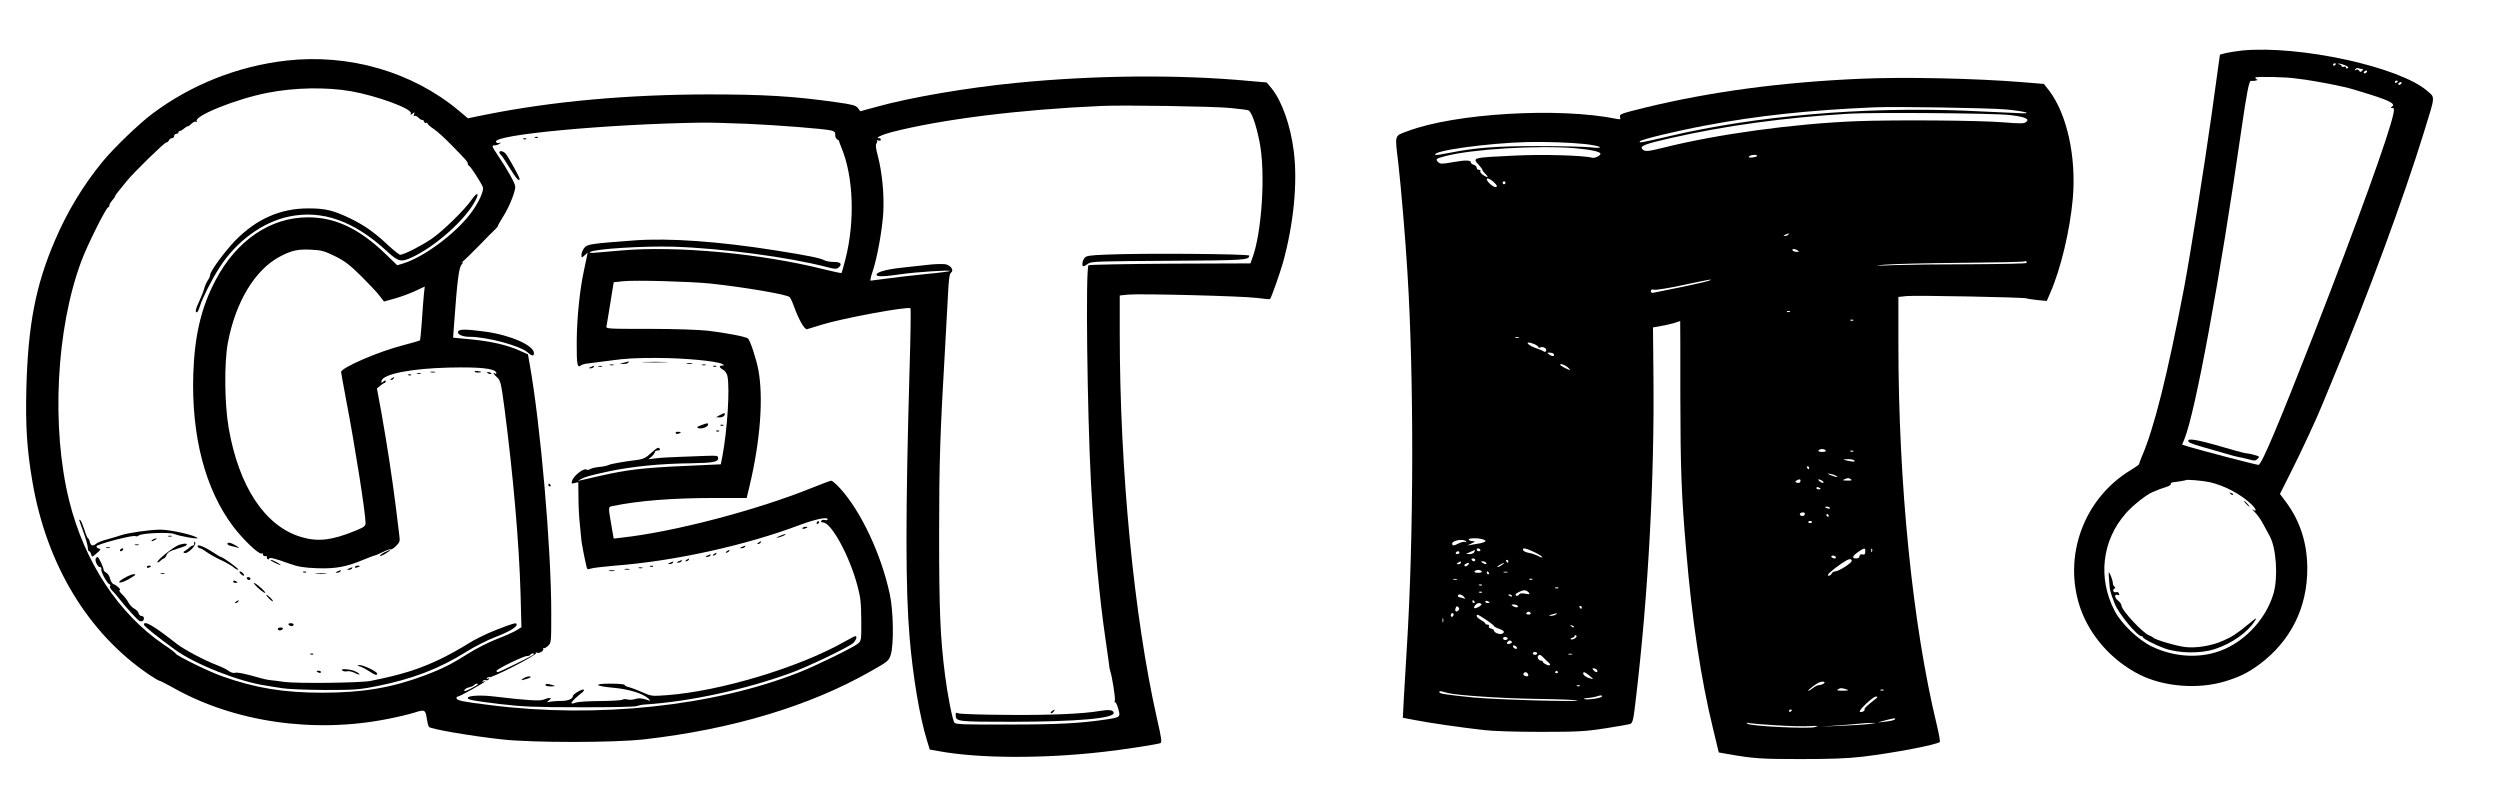 <?xml version="1.0" standalone="no"?>
<!DOCTYPE svg PUBLIC "-//W3C//DTD SVG 20010904//EN"
 "http://www.w3.org/TR/2001/REC-SVG-20010904/DTD/svg10.dtd">
<svg version="1.0" xmlns="http://www.w3.org/2000/svg"
 width="1737pt" height="563pt" viewBox="0 0 1737 563"
 preserveAspectRatio="xMidYMid meet">

<g transform="translate(0,563) scale(0.1,-0.1)"
fill="#000000" stroke="none">
<path d="M15578 5279 c-42 -5 -94 -13 -115 -18 l-39 -11 -17 -122 c-9 -68 -28
-204 -42 -303 -52 -368 -149 -979 -191 -1200 -115 -603 -209 -976 -293 -1168
-11 -26 -19 -49 -18 -52 1 -2 -26 -21 -60 -42 -325 -197 -471 -597 -350 -955
67 -195 219 -367 412 -465 169 -85 407 -104 595 -47 103 32 156 58 237 117
219 162 336 397 334 672 -1 175 -51 328 -151 461 l-39 52 72 143 c86 171 184
383 227 489 10 25 41 101 70 170 243 582 489 1249 634 1719 77 250 76 231 22
278 -191 168 -889 320 -1288 282z m652 -93 c0 -3 -4 -8 -10 -11 -5 -3 -10 -1
-10 4 0 6 5 11 10 11 6 0 10 -2 10 -4z m65 -10 c19 -8 25 -15 17 -20 -7 -4
-12 -2 -12 4 0 7 -7 10 -15 6 -8 -3 -15 -1 -15 4 0 5 -8 11 -17 13 -13 3 -13
5 -3 5 8 1 28 -5 45 -12z m118 -26 c7 0 7 -4 -1 -12 -10 -10 -15 -10 -21 1 -5
8 -14 10 -21 6 -9 -6 -11 -4 -6 4 5 7 15 10 23 7 8 -3 20 -6 26 -6z m32 -20
c-3 -5 -11 -10 -16 -10 -6 0 -7 5 -4 10 3 6 11 10 16 10 6 0 7 -4 4 -10z
m-495 -45 c14 -2 45 -6 70 -9 25 -4 58 -9 73 -12 16 -3 38 -7 50 -9 12 -2 45
-8 72 -14 28 -6 64 -14 80 -17 17 -3 93 -26 170 -50 141 -44 182 -67 154 -85
-11 -7 -11 -9 2 -9 13 0 15 -7 9 -37 -25 -133 -256 -771 -555 -1538 -242 -620
-362 -905 -383 -905 -16 0 -410 103 -484 126 l-47 15 15 35 c76 181 249 1121
398 2159 36 250 53 335 65 333 20 -2 54 4 44 9 -7 2 -13 9 -13 14 0 9 218 4
280 -6z m710 -19 c0 -3 -4 -8 -10 -11 -5 -3 -10 -1 -10 4 0 6 5 11 10 11 6 0
10 -2 10 -4z m25 -16 c-3 -5 -11 -10 -16 -10 -6 0 -7 5 -4 10 3 6 11 10 16 10
6 0 7 -4 4 -10z m-1332 -2770 c103 -24 215 -83 289 -153 35 -34 42 -59 9 -36
-9 7 -2 -2 14 -18 17 -16 43 -53 59 -83 16 -30 37 -68 46 -85 46 -83 59 -288
26 -400 -56 -189 -220 -355 -403 -408 -141 -42 -302 -26 -442 41 -95 46 -212
158 -258 247 -119 227 -89 490 77 678 48 55 144 131 186 148 16 6 38 15 49 20
11 4 34 12 50 17 17 5 29 14 28 19 -1 5 3 10 10 11 23 2 92 14 94 16 7 6 120
-4 166 -14z"/>
<path d="M15205 2571 c-7 -13 14 -23 110 -50 44 -12 112 -32 150 -43 39 -12
79 -22 90 -24 11 -1 41 -8 68 -15 41 -12 49 -11 63 3 15 15 14 17 -22 27 -22
6 -45 11 -53 11 -8 0 -44 9 -80 19 -233 69 -316 87 -326 72z"/>
<path d="M15497 2199 c7 -7 15 -10 18 -7 3 3 -2 9 -12 12 -14 6 -15 5 -6 -5z"/>
<path d="M15605 2130 c10 -11 20 -20 23 -20 3 0 -3 9 -13 20 -10 11 -20 20
-23 20 -3 0 3 -9 13 -20z"/>
<path d="M14654 1600 c6 -79 5 -75 39 -164 25 -67 156 -226 186 -226 6 0 11
-4 11 -8 0 -10 88 -55 150 -77 98 -35 249 -37 348 -5 117 38 227 115 278 195
17 27 13 25 -36 -15 -85 -71 -120 -94 -185 -122 -78 -35 -182 -52 -259 -44
-60 6 -216 52 -226 66 -3 4 -14 10 -25 14 -44 14 -195 176 -195 209 0 9 -12
25 -26 36 -25 20 -24 47 2 37 8 -3 11 0 7 10 -3 8 -12 13 -19 10 -18 -7 -30
14 -14 24 9 5 9 9 1 14 -6 4 -11 15 -11 25 0 10 -7 34 -15 52 -16 34 -16 34
-11 -31z"/>
<path d="M1990 5209 c-335 -38 -660 -166 -930 -368 -93 -69 -273 -243 -349
-336 -134 -164 -244 -346 -329 -545 -135 -313 -188 -591 -199 -1035 -6 -256 4
-418 42 -640 98 -579 388 -1057 812 -1343 34 -23 66 -42 71 -42 5 0 46 -21 91
-46 425 -241 980 -322 1496 -219 67 13 150 33 185 44 72 23 76 21 86 -45 3
-22 9 -46 14 -54 9 -15 281 -62 504 -87 213 -24 779 -24 991 0 608 69 1147
230 1571 471 124 70 129 74 143 117 22 71 19 302 -7 422 -60 278 -200 574
-344 733 -28 30 -55 54 -62 54 -7 0 -67 -22 -133 -49 -386 -156 -959 -306
-1319 -346 l-60 -7 -12 68 c-27 159 -28 151 4 158 180 37 415 56 705 56 l227
0 21 88 c74 313 96 610 60 802 -14 75 -57 206 -72 218 -16 13 -145 38 -277 54
-63 7 -228 13 -408 13 -298 0 -303 0 -298 20 2 11 15 84 27 162 l23 142 65 7
c82 9 472 -2 606 -16 235 -25 534 -76 551 -94 6 -6 19 -33 29 -61 36 -99 75
-167 93 -162 9 3 55 17 101 31 149 46 601 129 617 114 3 -4 1 -188 -6 -410
-29 -1013 -29 -1538 0 -1878 23 -272 70 -552 121 -716 l19 -62 63 -11 c276
-51 724 -53 1142 -5 122 13 361 50 396 60 13 4 11 26 -22 170 -160 708 -259
1730 -259 2680 l0 261 58 6 c84 8 793 -10 895 -23 49 -7 90 -10 91 -8 10 11
68 177 90 253 74 267 103 556 75 775 -22 177 -82 347 -153 435 l-35 42 -126
11 c-485 45 -1070 40 -1615 -14 -338 -33 -732 -100 -969 -166 l-114 -31 -16
22 c-15 19 -37 25 -152 41 -298 42 -500 54 -889 54 -561 -1 -1081 -48 -1542
-140 l-127 -26 -63 53 c-323 270 -762 397 -1198 348z m450 -213 c184 -33 427
-123 415 -154 -5 -13 -3 -13 12 -1 15 12 16 12 10 -4 -4 -10 -3 -16 3 -12 5 3
18 -3 29 -14 11 -11 22 -17 25 -14 3 3 8 -2 12 -11 3 -9 10 -13 15 -10 5 3 9
1 9 -4 0 -5 19 -22 42 -37 23 -15 80 -66 126 -114 104 -106 112 -115 112 -129
0 -5 4 -12 9 -14 11 -4 88 -124 96 -149 9 -26 -34 -117 -89 -187 -108 -141
-326 -301 -466 -343 l-40 -12 -83 80 c-182 175 -348 253 -537 253 -261 0 -497
-160 -643 -438 -99 -188 -145 -383 -154 -649 -14 -433 83 -804 277 -1061 69
-91 178 -195 197 -188 7 3 12 0 10 -7 -1 -7 6 -11 15 -11 10 1 16 -2 13 -6 -3
-5 -1 -11 5 -15 5 -3 10 -2 10 3 0 12 41 2 140 -34 61 -22 97 -28 190 -32 130
-5 206 9 323 58 40 16 75 30 80 30 4 0 29 11 56 24 27 14 51 22 55 19 3 -4 20
6 36 22 27 26 30 34 25 70 -3 22 -14 114 -25 205 -26 205 -61 434 -100 653
l-31 168 23 19 c13 11 26 19 31 20 4 0 7 5 7 11 0 8 -6 7 -16 -2 -14 -12 -16
-11 -13 5 10 47 207 86 469 92 214 5 319 -6 328 -35 3 -8 0 -11 -7 -7 -20 13
-12 -5 14 -27 22 -20 27 -38 50 -212 61 -469 102 -939 112 -1292 l6 -231 -34
-21 c-19 -12 -81 -40 -139 -62 -58 -23 -145 -67 -195 -99 -113 -72 -184 -108
-307 -154 -228 -85 -430 -119 -708 -119 -268 0 -464 32 -696 114 -90 31 -324
146 -324 159 0 3 -37 32 -83 62 -314 214 -550 573 -656 998 -126 508 -91 1196
84 1665 40 109 173 375 187 375 4 0 8 6 8 13 0 7 9 23 20 35 11 12 20 25 20
29 0 4 13 23 28 40 15 18 38 47 52 64 46 58 262 269 275 269 7 0 15 7 19 15 3
8 12 15 21 15 8 0 15 7 15 15 0 8 7 15 15 15 8 0 15 5 15 10 0 6 4 10 10 10 5
0 19 8 30 18 11 9 23 16 25 15 3 -2 14 6 25 17 12 12 26 18 32 14 6 -4 8 -3 5
3 -23 36 271 155 491 198 186 37 410 41 582 11z m6105 -116 c61 -6 118 -13
127 -16 23 -7 54 -94 79 -218 44 -217 16 -644 -53 -818 l-10 -28 -558 -2
c-307 -2 -562 -7 -567 -11 -21 -21 -9 -1020 17 -1509 22 -411 60 -813 101
-1088 11 -74 22 -151 24 -170 1 -19 5 -42 8 -50 13 -33 38 -193 33 -206 -3 -8
-2 -14 3 -14 5 0 14 -21 21 -46 16 -56 14 -58 -85 -73 -185 -27 -332 -35 -678
-35 -305 -1 -369 1 -376 13 -14 21 -49 202 -65 331 -33 257 -41 448 -41 975 0
503 7 710 41 1290 8 138 17 311 21 385 5 101 10 138 21 146 22 16 -1 50 -39
58 -18 3 -73 2 -123 -4 -50 -6 -136 -15 -191 -21 -103 -12 -165 -30 -165 -48
0 -15 57 -13 170 4 103 15 348 31 340 22 -3 -3 -78 -13 -167 -21 -89 -9 -210
-23 -269 -31 -59 -8 -111 -15 -115 -15 -4 0 1 26 12 58 33 94 69 296 76 415 7
127 -8 280 -38 394 -14 52 -17 79 -9 87 5 7 7 16 3 20 -4 4 0 4 10 0 10 -3 17
-1 17 5 0 6 -5 11 -12 11 -31 0 16 23 83 41 348 90 891 158 1464 183 150 7
780 -3 890 -14z m-3355 -110 c219 -10 527 -34 583 -46 15 -3 28 -11 29 -17 0
-7 2 -18 2 -25 1 -7 7 -17 14 -21 8 -5 13 -10 12 -12 0 -2 6 -22 16 -44 84
-201 95 -510 29 -772 -14 -53 -26 -98 -28 -100 -2 -2 -58 10 -123 26 -440 110
-1020 164 -1404 131 -63 -5 -142 -12 -175 -15 -44 -4 -55 -2 -43 5 34 21 374
42 573 36 336 -10 809 -73 1072 -142 51 -14 65 -14 78 -4 29 24 18 40 -31 40
-25 0 -55 5 -67 12 -29 15 -110 32 -337 68 -397 63 -741 87 -978 70 -308 -23
-331 -26 -352 -52 -11 -13 -19 -34 -20 -47 0 -24 0 -24 22 -5 l21 19 -6 -30
c-3 -16 -13 -61 -21 -100 -28 -129 -48 -329 -49 -486 -1 -161 4 -189 29 -168
8 6 31 13 51 14 21 2 94 12 163 21 87 13 182 18 315 17 189 0 418 -22 453 -42
16 -10 16 -10 0 -11 -25 0 -22 -14 6 -29 14 -8 26 -26 30 -43 18 -89 -1 -379
-35 -559 l-11 -55 -261 -12 c-271 -12 -385 -25 -572 -67 -60 -14 -121 -28
-135 -31 l-25 -5 25 14 c25 14 61 24 185 51 159 34 362 55 570 57 162 3 195 9
195 36 0 16 -9 18 -72 16 -40 -2 -125 -4 -188 -7 -63 -2 -140 -6 -170 -10
l-55 -7 23 19 c12 11 22 25 22 31 0 6 9 11 21 11 11 0 17 5 14 10 -10 16 -17
12 -63 -29 -33 -31 -54 -41 -90 -46 -112 -14 -188 -28 -204 -36 -10 -5 -37
-11 -61 -13 -24 -2 -53 -8 -64 -14 -11 -6 -23 -9 -26 -6 -16 17 -90 -38 -102
-76 -6 -20 -5 -22 18 -16 l25 6 1 -103 c0 -56 4 -142 10 -192 5 -49 9 -97 10
-105 0 -14 24 -138 36 -187 4 -19 9 -21 28 -14 12 5 88 14 170 21 410 31 906
140 1282 282 111 41 195 59 195 40 0 -6 -8 -8 -19 -5 -10 3 -22 0 -25 -6 -4
-6 1 -11 12 -11 58 0 184 -232 239 -438 22 -81 26 -120 27 -240 1 -139 0 -144
-22 -163 -38 -30 -289 -153 -413 -202 -597 -235 -1403 -320 -2144 -226 -194
24 -227 31 -233 47 -2 6 2 12 8 12 14 0 190 99 190 106 0 3 -5 2 -12 -2 -7 -4
-8 -3 -4 4 4 6 13 9 20 6 8 -3 17 0 22 7 5 8 3 10 -6 4 -9 -5 -11 -4 -6 4 4 6
11 9 15 6 15 -9 333 154 325 167 -4 7 -3 8 4 4 16 -10 54 12 46 27 -4 7 -3 9
1 4 5 -4 19 3 32 15 23 21 23 25 23 229 0 453 -74 1305 -151 1736 l-11 61 -58
26 c-86 39 -200 65 -338 78 l-124 12 7 95 c21 294 33 392 52 413 13 15 14 19
3 14 -8 -4 -7 -1 4 6 10 7 62 58 115 112 53 55 104 106 114 115 9 8 17 19 17
23 0 4 18 35 40 70 40 65 80 165 80 201 0 21 -54 119 -122 219 -43 65 -44 68
-20 68 9 0 24 5 32 11 13 9 13 10 -2 6 -9 -3 -19 0 -22 8 -19 49 771 123 1424
133 52 1 196 -3 320 -8z m-2862 -920 c70 -35 103 -61 182 -139 53 -53 111
-114 127 -136 l31 -40 68 19 c38 10 102 33 142 51 l73 34 -6 -57 c-3 -31 -10
-115 -14 -185 -5 -70 -11 -130 -13 -132 -2 -2 -56 -18 -118 -34 -172 -44 -430
-156 -430 -186 0 -5 16 -93 35 -194 62 -322 135 -788 135 -855 0 -21 -11 -29
-72 -54 -163 -67 -263 -78 -379 -42 -249 76 -429 349 -500 755 -29 168 -32
450 -6 592 53 285 189 510 363 601 82 43 125 52 218 47 69 -3 90 -9 164 -45z
m1382 -2766 c0 -6 -240 -124 -252 -124 -5 0 -8 4 -8 9 0 12 189 104 212 103
10 0 20 3 23 9 7 10 25 13 25 3z m-390 -209 c0 -2 -22 -16 -50 -30 -34 -17
-48 -21 -44 -11 3 8 19 18 35 21 16 4 31 11 34 16 6 9 25 13 25 4z"/>
<path d="M3279 4245 c-51 -74 -205 -224 -284 -277 -73 -49 -190 -108 -214
-108 -7 0 -44 29 -82 64 -97 92 -169 142 -273 192 -113 53 -166 66 -281 66
-196 1 -363 -73 -511 -224 -71 -73 -174 -213 -174 -238 0 -9 -7 -25 -15 -36
-8 -10 -20 -37 -26 -58 -6 -22 -22 -62 -35 -90 -25 -52 -30 -76 -16 -76 5 0
14 19 21 43 17 55 82 185 138 271 115 179 298 313 479 351 232 49 454 -29 686
-244 74 -68 94 -74 166 -41 165 75 377 264 446 398 28 55 12 59 -25 7z"/>
<path d="M3299 3047 c5 -5 19 -7 32 -5 20 3 19 5 -9 9 -20 3 -29 2 -23 -4z"/>
<path d="M2993 3043 c9 -2 23 -2 30 0 6 3 -1 5 -18 5 -16 0 -22 -2 -12 -5z"/>
<path d="M3388 3038 c5 -5 16 -8 23 -6 8 3 3 7 -10 11 -17 4 -21 3 -13 -5z"/>
<path d="M2898 3033 c6 -2 18 -2 25 0 6 3 1 5 -13 5 -14 0 -19 -2 -12 -5z"/>
<path d="M2838 3023 c7 -3 16 -2 19 1 4 3 -2 6 -13 5 -11 0 -14 -3 -6 -6z"/>
<path d="M2720 3000 c-9 -6 -10 -10 -3 -10 6 0 15 5 18 10 8 12 4 12 -15 0z"/>
<path d="M550 2018 c0 -3 14 -41 30 -86 17 -46 30 -94 30 -107 0 -14 4 -25 9
-25 5 0 11 -10 14 -21 6 -22 7 -21 39 7 28 24 31 30 16 32 -10 2 -18 9 -18 16
0 14 255 81 271 71 5 -4 16 -1 24 5 19 16 212 24 245 10 39 -16 173 -39 162
-28 -20 20 -187 58 -258 58 -70 0 -225 -22 -274 -39 -14 -5 -54 -17 -90 -27
-36 -9 -72 -23 -81 -31 -23 -20 -38 -16 -45 12 -3 14 -9 25 -13 25 -3 0 -15
27 -25 61 -11 33 -23 62 -28 65 -4 3 -8 4 -8 2z"/>
<path d="M1168 1903 c6 -2 18 -2 25 0 6 3 1 5 -13 5 -14 0 -19 -2 -12 -5z"/>
<path d="M1060 1880 c-8 -5 -10 -10 -5 -10 6 0 17 5 25 10 8 5 11 10 5 10 -5
0 -17 -5 -25 -10z"/>
<path d="M1350 1865 c-1 -5 -2 -13 -1 -17 0 -5 -3 -8 -8 -8 -5 0 -16 -6 -23
-13 -7 -7 -21 -18 -32 -24 -14 -8 -15 -11 -4 -15 20 -8 80 49 75 70 -3 9 -6
13 -7 7z"/>
<path d="M1246 1845 c-37 -11 -163 -112 -152 -122 3 -3 12 2 21 11 9 9 20 16
24 16 4 0 13 11 19 25 8 18 26 28 69 41 32 9 62 20 66 24 16 14 -8 17 -47 5z"/>
<path d="M1580 1851 c0 -5 12 -12 28 -15 15 -4 36 -9 47 -12 11 -2 4 4 -15 15
-38 22 -60 26 -60 12z"/>
<path d="M938 1843 c6 -2 18 -2 25 0 6 3 1 5 -13 5 -14 0 -19 -2 -12 -5z"/>
<path d="M1375 1830 c3 -5 11 -10 16 -10 6 0 25 -11 42 -24 18 -13 61 -38 97
-55 36 -16 77 -40 92 -52 15 -13 30 -20 34 -17 5 6 -108 88 -121 88 -3 0 -34
18 -67 40 -58 37 -107 53 -93 30z"/>
<path d="M738 1823 c6 -2 18 -2 25 0 6 3 1 5 -13 5 -14 0 -19 -2 -12 -5z"/>
<path d="M835 1810 c-3 -5 -2 -10 4 -10 5 0 13 5 16 10 3 6 2 10 -4 10 -5 0
-13 -4 -16 -10z"/>
<path d="M2673 1793 c-18 -9 -33 -20 -33 -24 0 -5 16 1 35 12 19 12 35 23 35
25 0 5 0 5 -37 -13z"/>
<path d="M666 1751 c-10 -15 12 -61 28 -61 9 0 13 -6 10 -14 -6 -16 43 -106
58 -106 5 0 6 -5 3 -11 -4 -6 1 -19 11 -29 11 -10 33 -36 49 -56 46 -59 127
-148 142 -157 7 -4 18 -5 23 -2 16 10 12 35 -6 35 -9 0 -18 8 -21 19 -2 10
-16 25 -30 32 -13 7 -31 25 -39 40 -7 15 -27 41 -44 58 -18 17 -26 31 -19 31
15 0 -18 33 -43 42 -9 4 -19 20 -23 37 -4 17 -15 36 -26 41 -10 6 -19 15 -19
20 0 16 -34 90 -42 90 -4 0 -9 -4 -12 -9z"/>
<path d="M1881 1736 c10 -9 69 -36 69 -32 0 6 -55 36 -66 36 -4 0 -5 -2 -3 -4z"/>
<path d="M1020 1690 c0 -5 7 -7 15 -4 8 4 15 8 15 10 0 2 -7 4 -15 4 -8 0 -15
-4 -15 -10z"/>
<path d="M2466 1691 c-4 -5 3 -7 14 -4 23 6 26 13 6 13 -8 0 -17 -4 -20 -9z"/>
<path d="M2425 1680 c-16 -7 -17 -9 -3 -9 9 -1 20 4 23 9 7 11 7 11 -20 0z"/>
<path d="M2345 1660 c-16 -7 -17 -9 -3 -9 9 -1 20 4 23 9 7 11 7 11 -20 0z"/>
<path d="M1670 1645 c7 -8 17 -15 22 -15 6 0 5 7 -2 15 -7 8 -17 15 -22 15 -6
0 -5 -7 2 -15z"/>
<path d="M2108 1653 c7 -3 16 -2 19 1 4 3 -2 6 -13 5 -11 0 -14 -3 -6 -6z"/>
<path d="M1118 1643 c6 -2 18 -2 25 0 6 3 1 5 -13 5 -14 0 -19 -2 -12 -5z"/>
<path d="M2198 1643 c17 -2 47 -2 65 0 17 2 3 4 -33 4 -36 0 -50 -2 -32 -4z"/>
<path d="M860 1612 c-59 -35 -29 -41 33 -7 26 15 47 29 47 31 0 12 -40 0 -80
-24z"/>
<path d="M1715 1610 c3 -5 10 -10 16 -10 5 0 9 5 9 10 0 6 -7 10 -16 10 -8 0
-12 -4 -9 -10z"/>
<path d="M1620 1590 c0 -6 7 -10 15 -10 8 0 15 2 15 4 0 2 -7 6 -15 10 -8 3
-15 1 -15 -4z"/>
<path d="M1793 1545 c21 -19 43 -35 49 -35 14 0 -63 69 -77 70 -5 0 7 -16 28
-35z"/>
<path d="M1850 1497 c0 -10 41 -49 46 -45 2 3 -7 15 -21 28 -14 13 -25 20 -25
17z"/>
<path d="M1640 1450 c-9 -6 -10 -10 -3 -10 6 0 15 5 18 10 8 12 4 12 -15 0z"/>
<path d="M1000 1290 c0 -10 88 -81 216 -174 140 -102 447 -223 634 -250 19 -3
67 -11 105 -17 40 -7 169 -12 300 -13 211 0 241 2 365 27 248 50 430 120 621
239 57 36 148 82 201 102 94 36 148 68 148 87 0 16 -20 10 -144 -38 -67 -26
-158 -71 -203 -101 -46 -29 -129 -75 -185 -102 -151 -71 -264 -107 -483 -151
-68 -14 -513 -19 -600 -7 -38 6 -81 11 -95 12 -14 1 -43 7 -65 13 -107 31
-167 44 -184 38 -10 -3 -28 3 -42 13 -13 11 -49 28 -80 40 -81 30 -229 108
-280 148 -162 127 -229 166 -229 134z"/>
<path d="M2005 1290 c3 -5 13 -10 21 -10 8 0 14 5 14 10 0 6 -9 10 -21 10 -11
0 -17 -4 -14 -10z"/>
<path d="M1930 1260 c0 -5 6 -10 14 -10 8 0 18 5 21 10 3 6 -3 10 -14 10 -12
0 -21 -4 -21 -10z"/>
<path d="M2158 1083 c7 -3 16 -2 19 1 4 3 -2 6 -13 5 -11 0 -14 -3 -6 -6z"/>
<path d="M2505 998 c17 -6 46 -22 65 -35 38 -25 50 -28 50 -13 0 14 -95 60
-122 59 -20 0 -19 -2 7 -11z"/>
<path d="M2380 970 c8 -5 23 -7 33 -4 9 3 31 -2 49 -10 17 -9 33 -14 36 -12 2
3 -10 12 -27 20 -33 18 -117 23 -91 6z"/>
<path d="M2200 966 c0 -2 7 -6 15 -10 8 -3 15 -1 15 4 0 6 -7 10 -15 10 -8 0
-15 -2 -15 -4z"/>
<path d="M7687 3861 c-122 -5 -140 -8 -153 -25 -15 -21 -19 -56 -6 -56 4 0 19
8 32 18 23 16 70 17 560 20 528 3 560 5 560 36 0 12 -747 18 -993 7z"/>
<path d="M7310 690 c-8 -5 -12 -12 -9 -15 4 -3 12 1 19 10 14 17 11 19 -10 5z"/>
<path d="M7639 690 c-113 -20 -349 -30 -644 -27 -176 1 -328 6 -337 11 -14 6
-18 4 -18 -12 0 -46 11 -47 394 -47 451 1 711 24 704 63 -4 20 -34 23 -99 12z"/>
<path d="M3718 4673 c7 -3 16 -2 19 1 4 3 -2 6 -13 5 -11 0 -14 -3 -6 -6z"/>
<path d="M3638 4663 c7 -3 16 -2 19 1 4 3 -2 6 -13 5 -11 0 -14 -3 -6 -6z"/>
<path d="M3470 4571 c0 -6 4 -12 9 -16 6 -3 33 -44 61 -90 45 -74 70 -102 70
-77 0 12 -80 155 -97 175 -17 18 -43 23 -43 8z"/>
<path d="M3184 3328 c-12 -19 27 -38 76 -38 125 0 357 -63 408 -110 26 -24 42
-26 42 -4 0 54 -163 126 -340 150 -129 17 -177 18 -186 2z"/>
<path d="M4335 3110 l-30 -8 27 -1 c15 0 30 4 33 9 3 6 5 9 3 9 -2 -1 -16 -5
-33 -9z"/>
<path d="M4478 3113 c39 -2 105 -2 145 0 39 1 7 3 -73 3 -80 0 -112 -2 -72 -3z"/>
<path d="M4773 3103 c9 -2 25 -2 35 0 9 3 1 5 -18 5 -19 0 -27 -2 -17 -5z"/>
<path d="M4238 3093 c6 -2 18 -2 25 0 6 3 1 5 -13 5 -14 0 -19 -2 -12 -5z"/>
<path d="M4878 3093 c6 -2 18 -2 25 0 6 3 1 5 -13 5 -14 0 -19 -2 -12 -5z"/>
<path d="M4105 3080 c-16 -7 -17 -9 -3 -9 9 -1 20 4 23 9 7 11 7 11 -20 0z"/>
<path d="M4158 3083 c6 -2 18 -2 25 0 6 3 1 5 -13 5 -14 0 -19 -2 -12 -5z"/>
<path d="M4958 3083 c7 -3 16 -2 19 1 4 3 -2 6 -13 5 -11 0 -14 -3 -6 -6z"/>
<path d="M5000 2745 l-25 -14 26 -1 c15 0 29 7 33 15 7 18 -2 18 -34 0z"/>
<path d="M4870 2675 c-29 -11 -32 -14 -17 -20 20 -8 67 9 67 25 0 12 -6 12
-50 -5z"/>
<path d="M5008 2673 c7 -3 16 -2 19 1 4 3 -2 6 -13 5 -11 0 -14 -3 -6 -6z"/>
<path d="M4978 2633 c7 -3 16 -2 19 1 4 3 -2 6 -13 5 -11 0 -14 -3 -6 -6z"/>
<path d="M4695 2620 c3 -5 12 -7 20 -3 21 7 19 13 -6 13 -11 0 -18 -4 -14 -10z"/>
<path d="M3810 2260 c0 -5 5 -10 11 -10 5 0 7 5 4 10 -3 6 -8 10 -11 10 -2 0
-4 -4 -4 -10z"/>
<path d="M5675 2000 c-3 -5 -1 -10 4 -10 6 0 11 5 11 10 0 6 -2 10 -4 10 -3 0
-8 -4 -11 -10z"/>
<path d="M5576 1961 c-4 -5 3 -7 14 -4 23 6 26 13 6 13 -8 0 -17 -4 -20 -9z"/>
<path d="M5415 1905 c-25 -12 -26 -14 -5 -9 28 7 60 23 45 23 -5 0 -23 -6 -40
-14z"/>
<path d="M5270 1860 c-9 -6 -10 -10 -3 -10 6 0 15 5 18 10 8 12 4 12 -15 0z"/>
<path d="M5155 1830 c-16 -7 -17 -9 -3 -9 9 -1 20 4 23 9 7 11 7 11 -20 0z"/>
<path d="M5050 1800 c-9 -6 -10 -10 -3 -10 6 0 15 5 18 10 8 12 4 12 -15 0z"/>
<path d="M4960 1780 c-9 -6 -10 -10 -3 -10 6 0 15 5 18 10 8 12 4 12 -15 0z"/>
<path d="M4915 1770 c-16 -7 -17 -9 -3 -9 9 -1 20 4 23 9 7 11 7 11 -20 0z"/>
<path d="M4770 1740 c-9 -6 -10 -10 -3 -10 6 0 15 5 18 10 8 12 4 12 -15 0z"/>
<path d="M4715 1730 c-16 -7 -17 -9 -3 -9 9 -1 20 4 23 9 7 11 7 11 -20 0z"/>
<path d="M4655 1720 c-16 -7 -17 -9 -3 -9 9 -1 20 4 23 9 7 11 7 11 -20 0z"/>
<path d="M4518 1693 c7 -3 16 -2 19 1 4 3 -2 6 -13 5 -11 0 -14 -3 -6 -6z"/>
<path d="M4438 1683 c6 -2 18 -2 25 0 6 3 1 5 -13 5 -14 0 -19 -2 -12 -5z"/>
<path d="M4343 1673 c9 -2 23 -2 30 0 6 3 -1 5 -18 5 -16 0 -22 -2 -12 -5z"/>
<path d="M4233 1663 c9 -2 25 -2 35 0 9 3 1 5 -18 5 -19 0 -27 -2 -17 -5z"/>
<path d="M5865 1170 c-316 -178 -859 -342 -1230 -370 -108 -8 -111 -7 -171 20
-34 15 -76 31 -93 35 -17 4 -31 11 -31 16 0 5 -44 9 -97 9 -126 0 -113 -17 23
-29 104 -10 197 -38 236 -72 19 -17 19 -20 5 -15 -48 16 -69 17 -94 9 -16 -5
-39 -7 -53 -3 -14 4 -30 3 -36 -2 -6 -4 -75 -8 -153 -9 -79 0 -154 -5 -168
-10 -55 -21 -39 5 45 72 7 6 11 14 8 17 -9 8 -76 -31 -76 -45 0 -19 -36 -34
-83 -33 -23 0 -55 -2 -72 -5 -29 -6 -29 -6 -11 9 17 14 17 16 3 16 -9 0 -27
-5 -40 -11 -24 -11 -122 -5 -346 22 -92 11 -181 6 -181 -10 0 -13 32 -19 225
-43 154 -18 235 -22 555 -22 206 -1 384 3 395 8 11 5 36 10 55 11 312 20 700
104 1019 221 120 44 398 178 429 206 21 21 30 48 15 48 -5 0 -39 -18 -78 -40z"/>
<path d="M3634 915 c-17 -13 -16 -14 15 -5 41 11 51 20 25 20 -11 0 -29 -7
-40 -15z"/>
<path d="M3790 870 c0 -5 17 -10 38 -9 33 1 34 2 12 9 -36 11 -50 11 -50 0z"/>
<path d="M12930 5083 c-551 -24 -1039 -89 -1493 -199 -174 -43 -187 -47 -181
-66 5 -18 3 -19 -23 -14 -402 82 -1127 39 -1455 -86 -91 -34 -87 -19 -63 -218
18 -156 51 -541 64 -765 46 -736 44 -1845 -5 -2615 -8 -129 -17 -289 -21 -356
l-6 -121 84 -16 c95 -19 311 -50 474 -69 65 -8 229 -13 400 -13 255 0 309 3
445 24 85 13 164 27 176 31 19 8 23 25 42 192 85 722 128 1525 120 2238 l-3
325 60 11 c33 5 75 16 94 22 19 7 34 12 35 12 1 0 1 -235 1 -523 1 -508 7
-681 41 -1077 40 -478 103 -893 186 -1232 l40 -166 62 -11 c183 -32 235 -35
506 -35 210 0 324 4 435 17 216 26 514 83 533 102 3 3 -6 56 -21 118 -168 693
-267 1672 -267 2653 l0 321 58 6 c63 6 808 -8 832 -16 8 -3 43 -8 78 -12 l63
-6 23 53 c74 168 138 436 158 660 25 289 -41 586 -165 749 l-36 46 -148 12
c-332 27 -824 37 -1123 24z m1003 -213 c134 -12 207 -33 92 -26 -38 2 -206 10
-373 17 -708 28 -1455 -36 -2053 -177 -197 -46 -213 -49 -205 -36 8 13 247 71
461 111 355 67 708 105 1160 125 149 7 799 -4 918 -14z m28 -39 c48 -5 97 -14
109 -21 20 -11 21 -14 8 -27 -13 -12 -35 -13 -158 -3 -164 14 -761 18 -1020 8
-437 -17 -973 -91 -1342 -184 -113 -28 -131 -29 -148 -9 -17 21 20 35 195 75
381 87 791 143 1240 170 175 10 1000 4 1116 -9z m-2946 -202 c50 -6 95 -15
100 -20 7 -7 -16 -8 -70 -2 -44 4 -206 8 -360 8 -290 0 -431 -11 -609 -46 -54
-11 -101 -18 -103 -15 -28 28 364 82 637 89 136 3 301 -3 405 -14z m-70 -29
c112 -10 175 -24 175 -39 0 -13 -42 -32 -58 -27 -51 16 -344 25 -537 15 -298
-14 -297 -14 -250 -65 14 -15 25 -31 25 -35 0 -5 10 -17 22 -29 26 -24 12 -27
-20 -4 -12 8 -20 20 -17 25 4 5 -1 9 -9 9 -9 0 -16 6 -16 14 0 8 -9 18 -20 21
-11 3 -20 10 -20 15 0 18 -34 19 -121 4 -83 -15 -93 -14 -107 0 -20 20 -15 24
49 41 184 49 644 77 904 55z m1263 -55 c-11 -9 -58 -14 -58 -6 0 10 39 20 53
13 5 -2 7 -5 5 -7z m-1833 -177 c14 -12 25 -25 25 -30 0 -15 -24 -8 -47 14
-42 39 -22 54 22 16z m85 -8 c0 -5 -4 -10 -10 -10 -5 0 -10 5 -10 10 0 6 5 10
10 10 6 0 10 -4 10 -10z m1965 -360 c-3 -5 -14 -10 -23 -9 -14 0 -13 2 3 9 27
11 27 11 20 0z m65 -110 c12 -8 11 -10 -7 -10 -12 0 -25 5 -28 10 -8 13 15 13
35 0z m1591 -87 c-1 -4 -173 -8 -384 -9 -210 0 -454 -3 -542 -6 -135 -6 -145
-5 -60 3 55 5 295 11 533 13 238 2 436 6 439 10 7 7 15 1 14 -11z m-2206 -123
c-11 -5 -99 -25 -195 -45 -96 -20 -183 -37 -192 -39 -11 -3 -18 2 -18 11 0 11
7 14 23 10 12 -3 103 11 202 33 190 40 212 44 180 30z m562 -216 c-3 -3 -12
-4 -19 -1 -8 3 -5 6 6 6 11 1 17 -2 13 -5z m440 -60 c-3 -3 -12 -4 -19 -1 -8
3 -5 6 6 6 11 1 17 -2 13 -5z m-2324 -121 c-7 -2 -19 -2 -25 0 -7 3 -2 5 12 5
14 0 19 -2 13 -5z m110 -45 c15 -7 27 -17 27 -21 0 -5 5 -5 10 -2 17 11 49 -5
43 -21 -3 -9 -9 -11 -17 -6 -6 5 -29 15 -51 22 -43 14 -77 40 -53 40 8 0 26
-6 41 -12z m132 -67 c10 -17 -9 -20 -30 -5 -18 14 -18 14 2 14 12 0 24 -4 28
-9z m95 -91 c14 -11 21 -20 17 -20 -11 0 -67 29 -67 35 0 11 27 3 50 -15z
m1795 -580 c4 -6 -7 -10 -25 -10 -18 0 -29 4 -25 10 3 6 15 10 25 10 10 0 22
-4 25 -10z m192 -6 c-3 -3 -12 -4 -19 -1 -8 3 -5 6 6 6 11 1 17 -2 13 -5z m8
-65 c5 -7 -5 -8 -32 -3 -51 9 -54 14 -10 14 20 0 39 -5 42 -11z m-315 -49 c0
-5 -2 -10 -4 -10 -3 0 -8 5 -11 10 -3 6 -1 10 4 10 6 0 11 -4 11 -10z m195
-61 c5 -5 -6 -4 -25 2 -45 15 -54 24 -15 15 17 -4 34 -12 40 -17z m95 -19 c11
-7 4 -10 -25 -9 -31 0 -36 2 -20 9 26 11 28 11 45 0z m-350 -8 c0 -15 -11 -21
-27 -15 -12 5 -12 7 -1 14 17 11 28 11 28 1z m150 -2 c8 -5 12 -11 9 -14 -3
-3 -14 1 -25 9 -21 16 -8 20 16 5z m-10 -56 c0 -2 -7 -4 -15 -4 -8 0 -15 4
-15 10 0 5 7 7 15 4 8 -4 15 -8 15 -10z m64 -133 c4 -5 -3 -7 -14 -4 -23 6
-26 13 -6 13 8 0 17 -4 20 -9z m-174 -39 c0 -14 -11 -21 -26 -15 -8 3 -11 9
-8 14 7 11 34 12 34 1z m165 -12 c3 -5 1 -10 -4 -10 -6 0 -11 5 -11 10 0 6 2
10 4 10 3 0 8 -4 11 -10z m-115 -44 c0 -11 -19 -15 -25 -6 -3 5 1 10 9 10 9 0
16 -2 16 -4z m-2292 -122 c46 -13 23 -25 -73 -39 l-30 -5 30 15 c26 12 27 14
8 15 -12 0 -25 5 -28 10 -7 11 56 14 93 4z m-112 -16 c4 -7 3 -8 -5 -4 -6 4
-25 0 -43 -8 -39 -20 -48 -20 -48 -2 0 22 83 35 96 14z m99 -58 c3 -5 -1 -10
-9 -10 -9 0 -16 5 -16 10 0 6 4 10 9 10 6 0 13 -4 16 -10z m371 -14 c28 -13
55 -29 59 -36 4 -6 -8 -4 -26 6 -19 10 -49 20 -68 23 -19 3 -36 12 -39 19 -6
18 17 15 74 -12z m2304 9 c0 -27 -3 -30 -22 -27 -11 2 -18 -3 -18 -12 0 -10
-9 -16 -25 -16 -31 0 -24 18 18 47 39 26 47 27 47 8z m47 -7 c-3 -8 -6 -5 -6
6 -1 11 2 17 5 13 3 -3 4 -12 1 -19z m-2763 -3 c-4 -8 -18 -15 -33 -15 l-26 1
30 14 c17 7 31 14 32 14 1 1 0 -6 -3 -14z m-104 -5 c0 -5 -7 -10 -16 -10 -8 0
-12 5 -9 10 3 6 10 10 16 10 5 0 9 -4 9 -10z m2615 -30 c3 -5 -1 -10 -9 -10
-8 0 -18 5 -21 10 -3 6 1 10 9 10 8 0 18 -4 21 -10z m-2505 -20 c0 -5 -4 -10
-9 -10 -6 0 -13 5 -16 10 -3 6 1 10 9 10 9 0 16 -4 16 -10z m2616 -6 c4 -13
-91 -74 -115 -74 -10 0 -21 -7 -25 -15 -3 -8 -12 -15 -21 -15 -20 0 19 36 90
85 49 33 66 38 71 19z m-2386 -4 c0 -5 -2 -10 -4 -10 -3 0 -8 5 -11 10 -3 6
-1 10 4 10 6 0 11 -4 11 -10z m-330 -10 c0 -5 -8 -10 -17 -10 -15 0 -16 2 -3
10 19 12 20 12 20 0z m175 0 c8 -13 -5 -13 -25 0 -13 8 -13 10 2 10 9 0 20 -4
23 -10z m-125 -15 c-7 -8 -17 -12 -22 -9 -6 4 -5 10 3 15 22 14 33 10 19 -6z
m236 0 c-11 -8 -25 -15 -30 -15 -6 1 0 7 14 15 32 19 40 18 16 0z m-141 -45
c4 -6 -7 -10 -25 -10 -18 0 -29 4 -25 10 3 6 15 10 25 10 10 0 22 -4 25 -10z
m50 -10 c3 -5 1 -10 -4 -10 -6 0 -11 5 -11 10 0 6 2 10 4 10 3 0 8 -4 11 -10z
m128 3 c-7 -2 -19 -2 -25 0 -7 3 -2 5 12 5 14 0 19 -2 13 -5z m-350 -50 c-7
-2 -19 -2 -25 0 -7 3 -2 5 12 5 14 0 19 -2 13 -5z m524 1 c-3 -3 -12 -4 -19
-1 -8 3 -5 6 6 6 11 1 17 -2 13 -5z m-350 -40 c-3 -3 -12 -4 -19 -1 -8 3 -5 6
6 6 11 1 17 -2 13 -5z m530 -20 c-3 -3 -12 -4 -19 -1 -8 3 -5 6 6 6 11 1 17
-2 13 -5z m-206 -30 c11 -14 9 -15 -23 -9 -22 4 -38 3 -42 -4 -8 -13 -26 -15
-26 -3 0 9 39 29 61 31 9 0 22 -6 30 -15z m-324 0 c-3 -3 -12 -4 -19 -1 -8 3
-5 6 6 6 11 1 17 -2 13 -5z m-126 -31 c12 -15 12 -16 -4 -10 -10 4 -23 7 -28
7 -5 0 -9 5 -9 10 0 16 26 12 41 -7z m334 7 c3 -6 -1 -7 -9 -4 -18 7 -21 14
-7 14 6 0 13 -4 16 -10z m-260 -40 c3 -5 1 -10 -4 -10 -6 0 -11 5 -11 10 0 6
2 10 4 10 3 0 8 -4 11 -10z m105 -6 c0 -2 -7 -4 -15 -4 -8 0 -15 4 -15 10 0 5
7 7 15 4 8 -4 15 -8 15 -10z m-57 -11 c4 -3 -5 -12 -20 -20 -30 -16 -41 -10
-23 12 13 16 32 20 43 8z m252 -13 c8 -13 -15 -13 -35 0 -12 8 -11 10 7 10 12
0 25 -4 28 -10z m-413 -32 c-15 -15 -26 -4 -18 18 5 13 9 15 18 6 9 -9 9 -15
0 -24z m858 22 c0 -5 -2 -10 -4 -10 -3 0 -8 5 -11 10 -3 6 -1 10 4 10 6 0 11
-4 11 -10z m-355 -40 c3 -5 -3 -10 -15 -10 -12 0 -18 5 -15 10 3 6 10 10 15
10 5 0 12 -4 15 -10z m-535 -9 c0 -6 -4 -13 -10 -16 -5 -3 -10 1 -10 9 0 9 5
16 10 16 6 0 10 -4 10 -9z m710 -1 c-8 -5 -24 -9 -35 -9 -16 1 -16 2 5 9 35
11 48 11 30 0z m-485 -36 c30 -20 55 -40 55 -43 0 -4 16 -13 35 -20 38 -13 44
-25 19 -35 -17 -6 -54 9 -54 23 0 5 -9 11 -21 14 -12 3 -18 10 -14 16 3 6 -1
11 -9 11 -9 0 -16 3 -16 8 0 4 -14 15 -30 24 -17 9 -30 22 -30 28 0 15 6 13
65 -26z m-298 -16 c-3 -7 -5 -2 -5 12 0 14 2 19 5 13 2 -7 2 -19 0 -25z m908
-36 c-3 -3 -11 0 -18 7 -9 10 -8 11 6 5 10 -3 15 -9 12 -12z m8 -77 c-10 -7
-22 -10 -28 -7 -5 4 -2 8 8 10 9 2 17 8 17 13 0 6 5 7 11 4 6 -5 4 -12 -8 -20z
m-471 -7 c-12 -12 -35 -1 -27 12 3 5 13 6 21 3 10 -4 12 -9 6 -15z m32 -17 c3
-5 -3 -11 -14 -14 -20 -5 -26 3 -13 16 9 10 21 9 27 -2z m36 -43 c0 -13 -23
-5 -28 10 -2 7 2 10 12 6 9 -3 16 -11 16 -16z m140 -38 c0 -5 -7 -10 -15 -10
-8 0 -15 5 -15 10 0 6 7 10 15 10 8 0 15 -4 15 -10z m243 -7 c-7 -2 -19 -2
-25 0 -7 3 -2 5 12 5 14 0 19 -2 13 -5z m-201 -20 c9 -10 24 -24 32 -31 25
-20 19 -33 -9 -20 -14 6 -25 15 -25 20 0 4 -6 8 -14 8 -15 0 -28 24 -19 34 10
10 17 7 35 -11z m376 -91 c5 -17 -13 -15 -27 2 -10 12 -9 14 5 12 10 -2 20 -8
22 -14z m-274 -10 c3 -5 -1 -9 -9 -9 -8 0 -12 4 -9 9 3 4 7 8 9 8 2 0 6 -4 9
-8z m-209 -13 c10 -15 -1 -23 -20 -15 -9 3 -13 10 -10 16 8 13 22 13 30 -1z
m430 -15 c29 -24 29 -25 5 -18 -29 7 -50 23 -50 35 0 15 14 10 45 -17z m1624
-55 c-8 -5 -21 -9 -30 -9 -9 0 -28 -9 -42 -20 -14 -11 -28 -20 -32 -20 -12 0
52 50 76 59 28 10 48 3 28 -10z m-1692 -15 c-3 -3 -12 -4 -19 -1 -8 3 -5 6 6
6 11 1 17 -2 13 -5z m1853 -24 c20 -6 15 -8 -25 -9 -36 0 -46 2 -35 9 17 11
25 11 60 0z m257 -6 c-3 -3 -12 -4 -19 -1 -8 3 -5 6 6 6 11 1 17 -2 13 -5z
m-3032 -18 c59 -17 374 -38 619 -42 154 -2 282 -7 285 -11 11 -11 -572 6 -724
21 -196 20 -235 26 -235 38 0 5 8 7 18 4 9 -2 26 -7 37 -10z m1075 -25 c0 -11
-102 -26 -122 -18 -7 3 3 6 22 7 19 1 46 6 60 10 35 11 40 11 40 1z m1894 -23
c-56 -44 -73 -61 -69 -68 6 -9 -25 -23 -33 -15 -10 10 92 105 111 105 17 0 15
-4 -9 -22z m-574 -72 c0 -3 -4 -8 -10 -11 -5 -3 -10 -1 -10 4 0 6 5 11 10 11
6 0 10 -2 10 -4z m715 -65 c-6 -6 -35 -12 -65 -15 l-55 -6 50 14 c63 17 82 19
70 7z m-817 -41 c84 -5 185 -8 225 -5 62 3 67 2 37 -7 -43 -13 -443 6 -468 23
-13 8 -9 9 18 4 19 -3 104 -10 188 -15z m642 10 c-30 -4 -120 -10 -200 -13
l-145 -6 130 9 c72 5 141 11 155 13 14 2 45 4 70 4 44 0 44 0 -10 -7z"/>
</g>
</svg>
